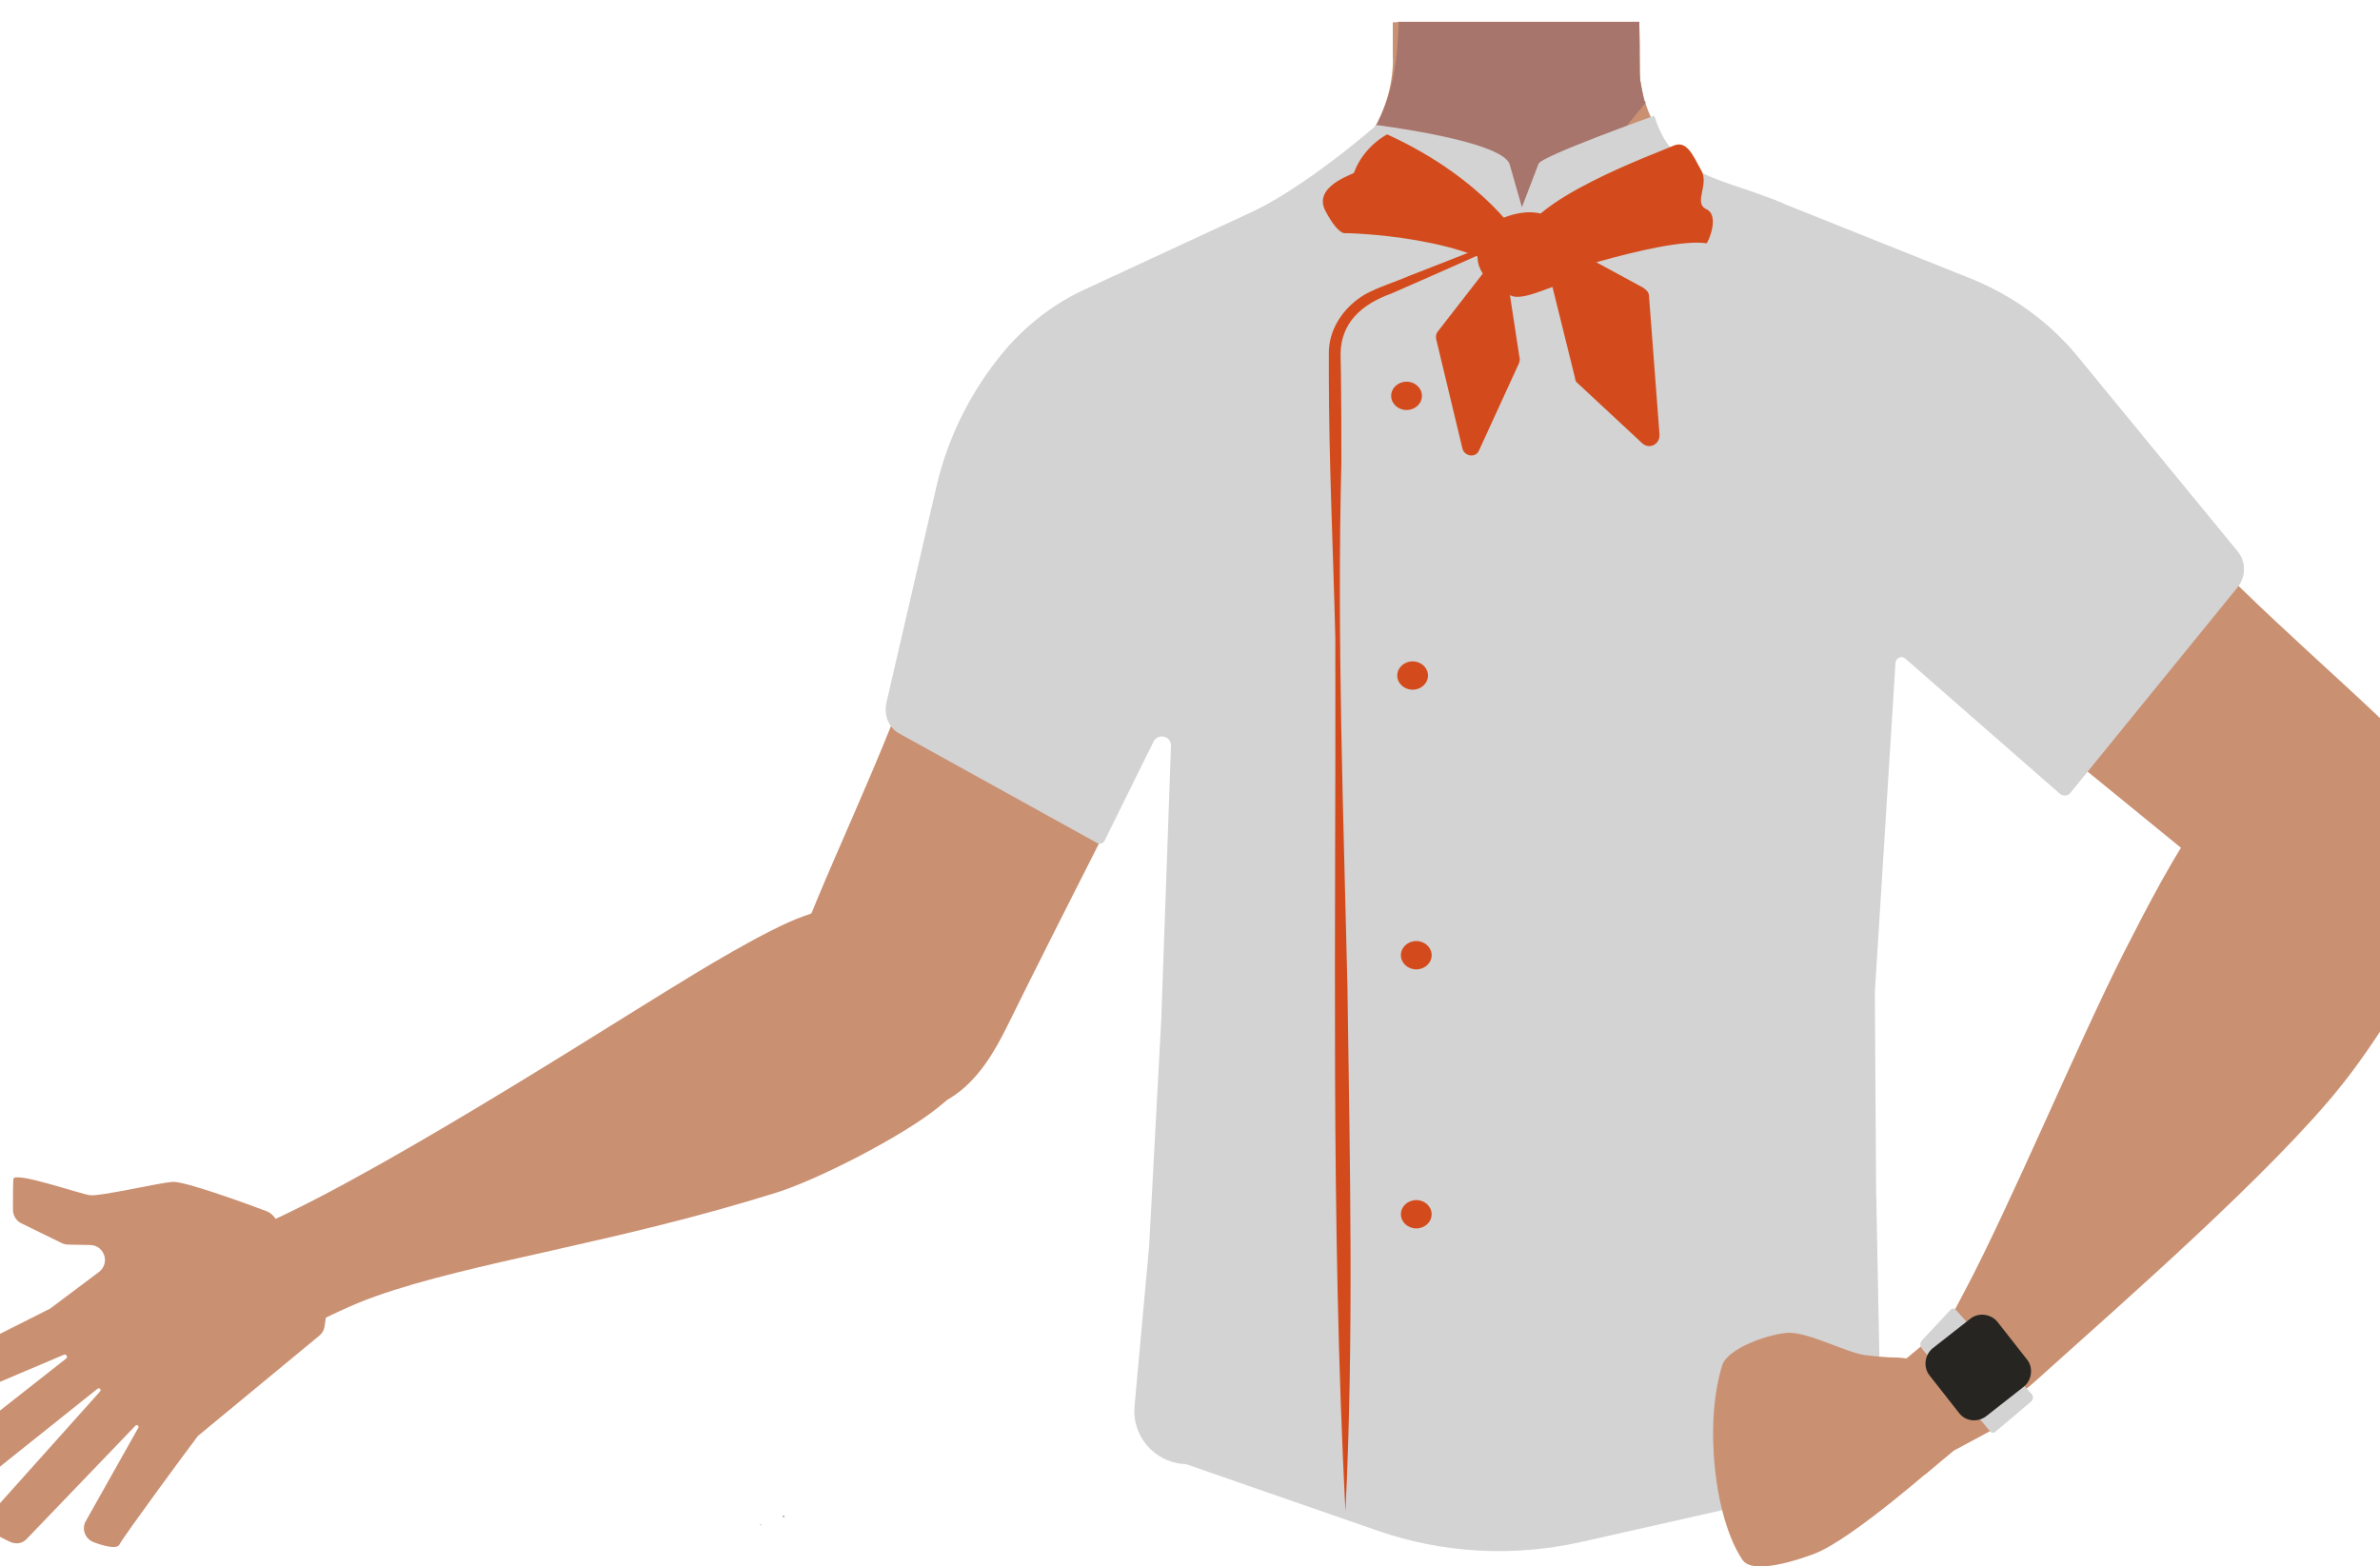 <?xml version="1.0" encoding="utf-8"?>
<!-- Generator: Adobe Illustrator 26.0.3, SVG Export Plug-In . SVG Version: 6.00 Build 0)  -->
<svg version="1.1" id="Layer_1" xmlns="http://www.w3.org/2000/svg" xmlns:xlink="http://www.w3.org/1999/xlink" x="0px" y="0px"
	 viewBox="0 0 588 387" style="enable-background:new 0 0 588 387;" xml:space="preserve">
<style type="text/css">
	.st0{fill:#CA9072;}
	.st1{fill:#A8756C;}
	.st2{fill:#473415;}
	.st3{fill:#D3D3D3;}
	.st4{fill:#262521;}
	.st5{fill:#D34B1C;}
</style>
<path class="st0" d="M443,115.1c9.8,29.7,40.3,49.2,40.3,49.2s54.8,44.3,72.6,59.3c8.5,7.1,25.9,22.1,44.2,1.5l0,0
	c15-17.1,1.1-34.4-6.3-42c-15.1-15.4-49-43.4-61.1-61c-9-13.1-17.8-36.8-43.1-46.6c0,0-19.9-10.4-36.7,4.7l-0.7,0.6
	C442.5,89.5,439,103,443,115.1L443,115.1z"/>
<path class="st0" d="M67.6,300.5c-0.5-0.6-1-0.9-1.6-1.2c-4.2-1.6-20.3-7.5-23.3-7.3c-3.4,0.2-17.8,3.6-20.4,3.3
	c-2.6-0.3-18.7-6-19-4c-0.1,1.4-0.1,5.1-0.1,7.6c0,1.4,0.8,2.7,2,3.3l10.2,5c0.5,0.2,1,0.3,1.6,0.3l5.3,0.1c3.5,0.1,5,4.5,2.1,6.7
	l-12,9c-0.2,0.1-0.3,0.2-0.6,0.3c-3.2,1.6-30.7,15.6-32.6,16c-1.1,0.2-0.7,3.3,0,6c0.6,2.1,2.9,3.4,5,2.5l31.6-13.4
	c0.6-0.2,1,0.6,0.6,0.9l-30.4,23.9c-1.6,1.2-1.9,3.5-0.7,5.2l2.3,2.8c1.2,1.6,3.6,1.9,5.2,0.6l31.3-25c0.5-0.3,1,0.2,0.6,0.7
	l-26.6,29.7c-1.6,1.8-1.1,4.6,1.1,5.8l3.2,1.6c1.5,0.7,3.2,0.5,4.3-0.8l26.8-27.9c0.3-0.3,0.9,0.1,0.7,0.5l-13,23.1
	c-1.1,1.9-0.2,4.4,1.9,5.2c2.6,1,5.8,1.8,6.4,0.6c1.1-2.1,16.7-23.3,19-26.3c0.2-0.2,0.3-0.5,0.6-0.7l29.9-24.7
	c0.7-0.6,1.1-1.4,1.2-2.3l1.1-7.5c0.1-1-0.1-2-0.7-2.8L67.6,300.5z"/>
<polygon points="187.8,376.8 187.9,376.8 187.8,376.7 "/>
<polygon points="187.9,376.8 188,376.8 188,376.7 "/>
<polygon points="187.8,376.8 187.9,376.8 187.8,376.7 "/>
<polygon points="187.9,376.8 188,376.8 188,376.7 "/>
<path class="st0" d="M510.3,110.6c-0.7,43.4-29.6,37.5-41.7,47.8c-14.2,12.2-9.4,56.5-19.4,72.3c-2.8,4.3-12.9,11.4-17.8,10.3
	c-14.1-3.3-27.1-34.7-39.3-42.6c-7.1-4.6-26.6-4.1-34.1,0c-12.6,7-25.2,39.4-39.3,42.6c-5,1.1-15.1-5.9-17.8-10.3
	c-10.1-15.8-5.2-60.1-19.4-72.3c-12-10.3-40.9-4.4-41.7-47.8c-0.5-30,39.5-42.1,39.5-42.1L324.6,46c2.9-1.5,5.5-3.3,7.9-5.4
	c0.9-0.8,1.8-1.7,2.6-2.6l0.7-0.8V37c4.5-5.3,7.3-11.7,8.1-18.5c0.2-1.6,0.3-3.2,0.2-4.7v-3.2V5.5h60.9l0.1,5.6v1.7v3.6
	c0,0.3,0,0.8,0,1.1l0,0c0,0.7,0.1,1.5,0.1,2.1c1.4,10.8,8,20.2,17.8,25.1l45.7,22.7c1.1,0.6,2.4,1.1,3.6,1.5
	C480,71.7,510.7,84.2,510.3,110.6z"/>
<path class="st0" d="M406.1,60L375,96.7l-16.7-20l-14-16.7l0.8-47v-2.5l0.1-5.1h59.8v0.2l0.1,5.3l0,0v1.8l0.1,4.7v1.5l0.1,7.7
	L406.1,60z"/>
<path class="st1" d="M406.6,25.3l-1.1,1.4c-5.8,7.1-32.5,39.5-47.2,50c-3.6,2.6-6.4,3.8-8.1,3c-7.7-3.7-16.8-39.6-16.8-39.6
	s0.1,0,0.1-0.1c0.7-0.7,1.4-1.4,1.9-2.1c0.3-0.5,0.8-0.9,1.2-1.5l0.1-0.1c3.7-5.1,6.2-11,7.5-17.2c0-0.2,0.1-0.5,0.1-0.7
	c0.3-1.6,0.6-3.4,0.8-5.4c0.1-0.8,0.1-1.6,0.2-2.5c0.1-1.6,0.2-3.3,0.3-5.1h59.4v0.2v4.9V18l0.1,0.9l0.1,0.8l1,5.2L406.6,25.3z"/>
<path class="st0" d="M589.3,185.2c-19.8-10.6-38.3,8.6-44.6,15.9c-6.3,7.3-15.4,25.3-19.9,34.1c-11.4,22.5-27.8,61.8-39.3,83.6
	c-7.6,14.3-12,21.7-4.1,29c7.1,6.5,18.9-4.2,23.5-8.4c19.1-17.2,56.8-50.1,73.7-71.4c7-8.7,19.4-27.6,23.1-38.1
	C612.5,200.6,595.1,188.2,589.3,185.2z"/>
<path class="st0" d="M244.4,232.5c-11-16.9-36.6-9.4-45.7-6.2c-9.1,3.2-26.2,13.7-34.6,18.9c-21.3,13.1-85.3,54.1-108.9,61.1
	c-16.5,5,8.5,28.2,8.5,28.2s17.5-10.2,29-14.2c24.2-8.6,58.8-13,99.3-25.7c10.6-3.4,30.7-13.8,39.4-20.7
	C255.5,254.8,247.5,237.4,244.4,232.5z"/>
<path class="st0" d="M308.8,106.7c3.2,31.1-16.8,61.4-16.8,61.4s-32,62.7-42.3,83.7c-4.9,9.9-14.7,30.7-39.7,19.3l0,0
	c-20.7-9.5-15-30.9-11.3-40.9c7.6-20.2,27.2-59.5,31.1-80.5c2.9-15.6,1.4-40.9,20.4-60.2c0,0,13.9-17.5,35.5-10.6l0.9,0.2
	C298.8,83,307.6,93.8,308.8,106.7L308.8,106.7z"/>
<polygon points="193.4,374.8 193.5,374.6 193.4,374.6 "/>
<polygon points="193.5,374.6 193.7,374.8 193.7,374.6 "/>
<polygon points="193.4,374.8 193.5,374.6 193.4,374.6 "/>
<polygon points="193.5,374.6 193.7,374.8 193.7,374.6 "/>
<path d="M188.1,376.2h0.1H188.1z"/>
<polygon points="188.2,376.2 188.4,376.2 188.4,376.2 "/>
<path d="M188.1,376.2h0.1H188.1z"/>
<polygon points="188.2,376.2 188.4,376.2 188.4,376.2 "/>
<polygon class="st2" points="285.8,344.4 287.5,319 462.5,319 464.8,341 "/>
<path class="st3" d="M222.3,181.3l48.8,27c0.7,0.3,1.5,0.1,1.8-0.6l12.1-24.5c1.1-2.1,4.4-1.4,4.3,1.1l-2.4,67.6l-3,56l-3.6,39.5
	c-0.7,7.2,4.7,13.7,12,14.3c0.2,0,0.3,0,0.6,0l47.5,16.5c16.1,5.6,33.5,6.5,50.1,2.8l55-12.4l0,0c10.1,0.5,18.6-7.3,19.1-17.4
	c0-0.5,0-0.8,0-1.2l-1.1-57.1l-0.3-47.7v-0.1l5.1-81.4c0.1-1.1,1.5-1.8,2.4-1l38.2,33.4c0.8,0.7,2,0.6,2.6-0.2l41.4-50.9
	c2-2.6,2-6.2,0-8.7l-39.4-48c-7-8.6-16.1-15.2-26.4-19.4l-49-19.6l0,0l-21,6.3c-25.4,7.7-52.5,7-77.5-2l-18.5-6.7l0,0l-53.3,24.7
	c-7.5,3.5-14.1,8.6-19.5,14.9l0,0c-8.2,9.7-14,21.2-16.9,33.5l-12.4,53.6C218.3,176.8,219.6,179.9,222.3,181.3z"/>
<path class="st0" d="M485.6,344.2c1.8,3.8,2.1,10.5-5.4,16.1c0,0-22.6,20.1-32,23.6c-4.2,1.6-15.2,5.2-17.7,1.5
	c-7-10.4-9.5-33.8-5-48.1c1.4-4.3,11.6-7.7,16.1-8c5-0.3,14.1,4.7,19.1,5.5c2.7,0.3,5.4,0.6,8.1,0.6
	C475.6,335.8,483.1,338.8,485.6,344.2z"/>
<polygon class="st0" points="478,329.8 470.9,335.7 472.8,350.1 475.6,364.3 482.7,358.4 495,351.8 "/>
<path class="st3" d="M474.8,331.2l7.2-7.7c0.3-0.3,0.8-0.3,1.1,0l19,21.1c0.3,0.6,0.2,1.1-0.2,1.6l-9,7.6c-0.3,0.3-0.9,0.2-1.2-0.1
	l-16.7-20.3C474.3,332.6,474.3,331.7,474.8,331.2z"/>
<path class="st4" d="M484,349.1l-7.3-9.3c-1.6-2-1.2-5.1,0.8-6.7l9.3-7.3c2-1.6,5.1-1.2,6.7,0.8l7.3,9.3c1.6,2,1.2,5.1-0.8,6.7
	l-9.3,7.3C488.6,351.5,485.6,351.2,484,349.1z"/>
<path class="st3" d="M504.9,102.8c-6-9.5-14.7-16.9-25.1-21.5l-39.4-31.1c-15.2-6.5-26.8-6-31.7-21.6c0,0-28.3,10.1-28.6,11.9
	L376,51.2l-3-10.5c-1.5-5.9-32.9-9.8-32.9-9.8s-18,15.9-32.7,22.4l-40.7,30.6c-10.8,4.6-19.8,17.6-25.7,27.7"/>
<g>
	<path class="st5" d="M342.7,33.2c0,0-5.8,2.9-8.2,9.5c-0.5,0.5-10.3,3.4-7,9.5c3.3,6.2,5,5.4,5,5.4s32.3,0.5,43.8,12.8
		c0.3,0,34.2-11.9,45.3-10.3c0.3,0.1,3.4-6.8,0-8.4c-3.4-1.6,0.9-6.2-1.4-9.8c-2-3.6-3.5-7.5-7-5.8C409.7,37.7,376,49.8,376,60
		C376.5,60,367.1,44.3,342.7,33.2z"/>
	<path class="st5" d="M368.6,55.2c0,0,9.9-6.2,16.5,0c1.1,8.7,3.3,14.3,0,15.2c-3.3,0.9-9.5,4.1-12.1,2.5
		C370.6,71.2,359.4,66.7,368.6,55.2z"/>
	<path class="st5" d="M368.2,65.2l-12.9,16.6c-0.5,0.6-0.6,1.1-0.5,1.9l6.5,27.1c0.5,2,3.3,2.4,4.1,0.5l9.9-21.6
		c0.1-0.5,0.3-0.9,0.1-1.4L372,66.1C372,64.3,369.4,63.8,368.2,65.2z"/>
	<path class="st5" d="M385,59.7l21,11.4c0.7,0.5,1.4,1.1,1.4,2l2.6,34.3c0.1,2.4-2.6,3.8-4.4,2l-15.8-14.7c-0.5-0.3-0.6-0.7-0.7-1.4
		l-7.7-31.1C380.8,60.4,383,58.6,385,59.7z"/>
</g>
<g>
	<g>
		<path class="st5" d="M381.2,55.8c-11.7,5.4-25.5,11.5-37.4,16.7c-7.5,2.7-12.5,7.3-12.6,14.9l0.1,5.4c0.1,7.1,0.1,14.5,0.1,21.6
			c-1.1,43.2,0.5,86.4,1.5,129.5c0.6,43,1.6,87.2-0.5,129.5c-3.7-71.9-2.3-143.9-2.5-215.9c-0.5-20.8-1.6-44-1.6-64.7v-5.4
			c-0.1-5.9,3.5-11.5,9-14.7c3-1.7,7.8-3.2,11-4.6c5.4-2.1,16.4-6.4,21.9-8.6c3.6-1.5,7.3-2.8,11-4.2V55.8L381.2,55.8z"/>
	</g>
	<ellipse class="st5" cx="347.5" cy="97.8" rx="3.8" ry="3.5"/>
	<ellipse class="st5" cx="349" cy="166.9" rx="3.8" ry="3.5"/>
	<ellipse class="st5" cx="349.9" cy="300" rx="3.8" ry="3.5"/>
	<ellipse class="st5" cx="349.9" cy="236" rx="3.8" ry="3.5"/>
</g>
</svg>

